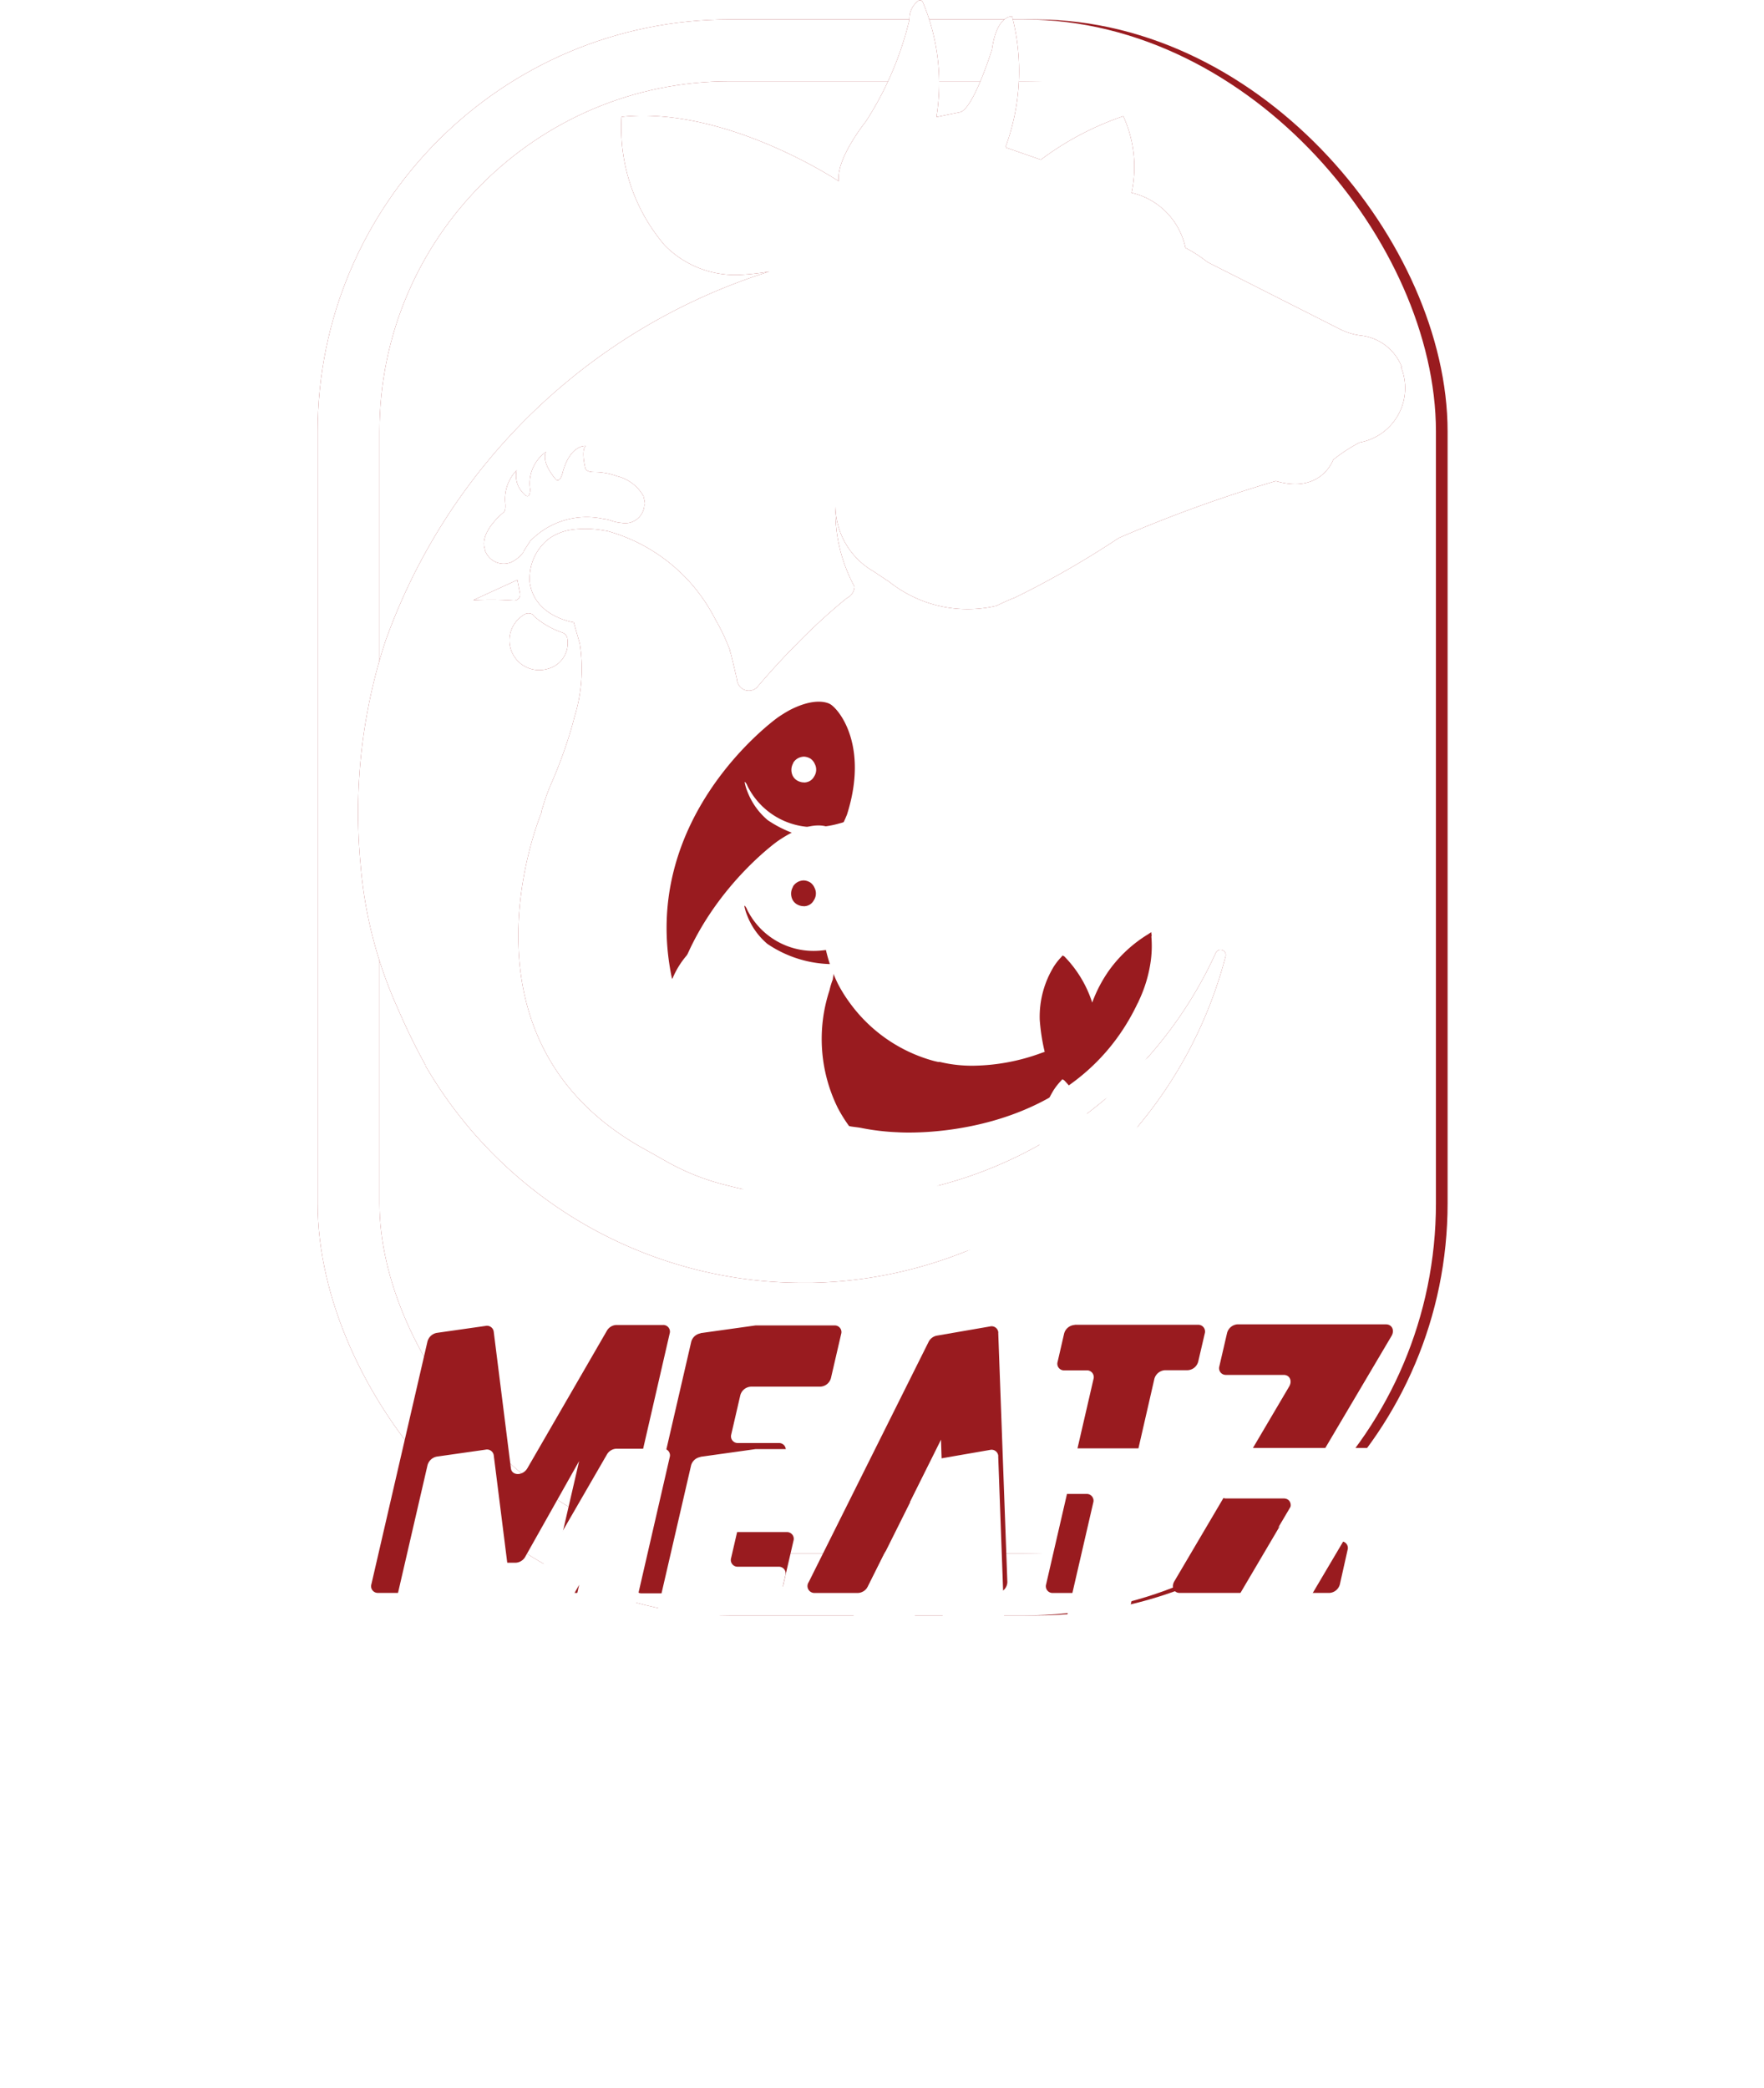 <svg xmlns="http://www.w3.org/2000/svg" xmlns:xlink="http://www.w3.org/1999/xlink" width="42.801" height="50.661" viewBox="0 0 42.801 50.661"><defs><style>.a,.b,.f{fill:none;}.a{stroke:#991b1f;}.a,.b{stroke-width:1.5px;}.b{stroke:#fff;}.c{fill:#991b1f;}.d{fill:#fff;}.e{stroke:none;}.g{filter:url(#k);}.h{filter:url(#i);}.i{filter:url(#g);}.j{filter:url(#e);}.k{filter:url(#c);}.l{filter:url(#a);}</style><filter id="a" x="7.181" y="11.021" width="29.776" height="28.454" filterUnits="userSpaceOnUse"><feOffset dy="3" input="SourceAlpha"/><feGaussianBlur stdDeviation="3" result="b"/><feFlood flood-color="#2a2b2a"/><feComposite operator="in" in2="b"/><feComposite in="SourceGraphic"/></filter><filter id="c" x="0" y="26.147" width="25.251" height="24.5" filterUnits="userSpaceOnUse"><feOffset dy="3" input="SourceAlpha"/><feGaussianBlur stdDeviation="3" result="d"/><feFlood flood-color="#2a2b2a"/><feComposite operator="in" in2="d"/><feComposite in="SourceGraphic"/></filter><filter id="e" x="6.402" y="26.158" width="23.014" height="24.502" filterUnits="userSpaceOnUse"><feOffset dy="3" input="SourceAlpha"/><feGaussianBlur stdDeviation="3" result="f"/><feFlood flood-color="#2a2b2a"/><feComposite operator="in" in2="f"/><feComposite in="SourceGraphic"/></filter><filter id="g" x="10.591" y="26.176" width="22.851" height="24.474" filterUnits="userSpaceOnUse"><feOffset dy="3" input="SourceAlpha"/><feGaussianBlur stdDeviation="3" result="h"/><feFlood flood-color="#2a2b2a"/><feComposite operator="in" in2="h"/><feComposite in="SourceGraphic"/></filter><filter id="i" x="16.375" y="26.141" width="21.864" height="24.508" filterUnits="userSpaceOnUse"><feOffset dy="3" input="SourceAlpha"/><feGaussianBlur stdDeviation="3" result="j"/><feFlood flood-color="#2a2b2a"/><feComposite operator="in" in2="j"/><feComposite in="SourceGraphic"/></filter><filter id="k" x="19.462" y="26.132" width="23.339" height="24.517" filterUnits="userSpaceOnUse"><feOffset dy="3" input="SourceAlpha"/><feGaussianBlur stdDeviation="3" result="l"/><feFlood flood-color="#2a2b2a"/><feComposite operator="in" in2="l"/><feComposite in="SourceGraphic"/></filter></defs><g transform="translate(-166.292 -23.785)"><g class="a" transform="translate(174 24.257)"><rect class="e" width="27.416" height="38.722" rx="10"/><rect class="f" x="0.75" y="0.75" width="25.916" height="37.222" rx="9.25"/></g><g class="b" transform="translate(174 24.257)"><rect class="e" width="27.133" height="38.722" rx="10"/><rect class="f" x="0.75" y="0.75" width="25.633" height="37.222" rx="9.25"/></g><g transform="translate(175 23.785)"><path class="c" d="M155.8,1621.093l-.013-.094-.075.051a3.251,3.251,0,0,0-.934.858,3.322,3.322,0,0,0-.422.8,2.849,2.849,0,0,0-.677-1.121l-.041-.022-.041.047a1.5,1.5,0,0,0-.163.206,2.325,2.325,0,0,0-.351,1.308,4.8,4.8,0,0,0,.12.778h0l-.041.013-.062.022a4.941,4.941,0,0,1-1.609.3,3.329,3.329,0,0,1-.832-.091h-.041c-.049-.011-.1-.022-.15-.037a3.727,3.727,0,0,1-2.009-1.417,3.46,3.46,0,0,1-.271-.437,3.78,3.78,0,0,1-.2-2.848,1.792,1.792,0,0,1,.08-.264c.017-.118.037-.243.062-.361v-.013a2.836,2.836,0,0,1-1.648-.49,1.7,1.7,0,0,1-.492-.693,1.176,1.176,0,0,1-.062-.2c-.017-.084.043.02.043.02.019.038.03.069.049.1a1.8,1.8,0,0,0,1.764.934,2.217,2.217,0,0,0,.434-.08,1.014,1.014,0,0,0,.107-.032c.032-.065.058-.127.082-.187.514-1.62-.153-2.51-.4-2.671-.075-.047-.389-.172-.992.14a3.308,3.308,0,0,0-.3.187h0c-.153.114-3.353,2.482-2.56,6.306a.137.137,0,0,0,.011.024v.011a2.071,2.071,0,0,1,.467-.7.064.064,0,0,1,.028-.019.773.773,0,0,0,.009.09,4.816,4.816,0,0,0,3.431,4.112c.133.036.265.063.4.09.09.015.187.022.273.041a5.65,5.65,0,0,0,.863.1h0s4.179.31,5.814-3.115c.021-.036.035-.073.052-.108h0a3.314,3.314,0,0,0,.267-.888,2.684,2.684,0,0,0,.021-.645m-8.69-4.207a.306.306,0,0,1,.172-.135.311.311,0,0,1,.092-.015.331.331,0,0,1,.159.051.3.3,0,0,1,.1.125.3.3,0,0,1-.017.308.268.268,0,0,1-.206.14.135.135,0,0,1-.05,0h-.017a.347.347,0,0,1-.144-.049.283.283,0,0,1-.1-.11h0a.327.327,0,0,1,.013-.31" transform="translate(-136.563 -1598.383)"/><path class="c" d="M129.359,1533.239a1.211,1.211,0,0,0-1.019-.772,1.576,1.576,0,0,1-.482-.151l-3.22-1.63a3.212,3.212,0,0,0-.531-.344,1.732,1.732,0,0,0-1.308-1.336,2.954,2.954,0,0,0-.2-1.858,7.186,7.186,0,0,0-2,1.056l-.86-.3a5.318,5.318,0,0,0,.163-3.177s-.374-.039-.488.8c0,0-.45,1.45-.779,1.525l-.57.116a5.076,5.076,0,0,0-.336-2.8.077.077,0,0,0-.1-.023.546.546,0,0,0-.219.463h0a7.937,7.937,0,0,1-1.058,2.469s-.738.916-.654,1.452c0,0-2.738-1.833-5.272-1.566a4.38,4.38,0,0,0,1.05,3.121,2.394,2.394,0,0,0,1.869.71,5.258,5.258,0,0,0,.667-.078,14.522,14.522,0,0,0-9.317,8.971,13.366,13.366,0,0,0-.6,5.442,10.5,10.5,0,0,0,.9,3.465c.2.467.428.935.673,1.379v.015a10.589,10.589,0,0,0,9.158,5.265h.206a10.6,10.6,0,0,0,10.051-7.928.127.127,0,0,0-.235-.088,10.206,10.206,0,0,1-11.744,5.682l-.228-.058a5.725,5.725,0,0,1-1.4-.574l-.43-.243c-4.781-2.581-2.689-7.891-2.564-8.2v-.013a.472.472,0,0,1,.032-.12,4.457,4.457,0,0,1,.187-.529,11.286,11.286,0,0,0,.49-1.325c.032-.108.06-.209.084-.308a3.963,3.963,0,0,0,.138-1.8l-.148-.52s-.968-.14-1.069-.987a.2.2,0,0,1,0-.034.089.089,0,0,1,0-.032,1.211,1.211,0,0,1,.475-.983,1.294,1.294,0,0,1,.641-.223,2.56,2.56,0,0,1,.634.021l.136.022a4.193,4.193,0,0,1,2.616,2.138,4.959,4.959,0,0,1,.3.607l.054.135a.236.236,0,0,0,.019.075c.03.116.093.374.159.667a.085.085,0,0,0,.009.047.286.286,0,0,0,.475.122l.035-.043c.321-.374.634-.714.92-1a14.431,14.431,0,0,1,1.222-1.121.325.325,0,0,0,.187-.276,3.837,3.837,0,0,1-.463-1.946,1.842,1.842,0,0,0,.955,1.591l.021.017.3.2a.213.213,0,0,1,.032.021h0a3.053,3.053,0,0,0,2.594.581c.151-.071.3-.144.454-.2a22.321,22.321,0,0,0,2.519-1.447A33.587,33.587,0,0,1,126.3,1536c1.1.321,1.392-.516,1.392-.516a3.953,3.953,0,0,1,.643-.42,1.342,1.342,0,0,0,1-1.835m-22.427,5.661h-.08l.321-.148.748-.342.064.331a.144.144,0,0,1-.155.168,7.772,7.772,0,0,0-.9-.011m1.376.374a2.029,2.029,0,0,0,.7.413.187.187,0,0,1,.131.167.644.644,0,0,1-.471.712.722.722,0,0,1-.6-1.3.2.2,0,0,1,.249,0m2.689-2.686h0a.471.471,0,0,1-.325.434h0a.474.474,0,0,1-.135.021.4.4,0,0,1-.1-.009h-.011a.986.986,0,0,1-.232-.052.948.948,0,0,0-.153-.039.058.058,0,0,1-.021,0,1.9,1.9,0,0,0-1.8.54h0l-.155.243v.013l-.009.013a.809.809,0,0,1-.288.237h0a.479.479,0,0,1-.62-.241.219.219,0,0,1-.022-.051v-.024h0c-.144-.426.463-.9.463-.9.05-.06.03-.215.03-.215a1.014,1.014,0,0,1,.278-.8.6.6,0,0,0,.164.561c.17.2.164-.1.164-.1a.934.934,0,0,1,.383-.906c-.123.275.249.677.249.677.108.067.159-.187.159-.187.187-.678.561-.635.561-.635-.1.071-.054.374-.015.534.019.079.118.1.211.1a1.634,1.634,0,0,1,.561.1,1.007,1.007,0,0,1,.643.49v.019a.184.184,0,0,1,.015.054.428.428,0,0,1,.017.106.041.041,0,0,1,0,.015Z" transform="translate(-104.052 -1524.329)"/><path class="c" d="M107.8,1699.673l-.684,2.957a.278.278,0,0,1-.258.209h-1.071a.162.162,0,0,1-.163-.209l1.361-5.891a.288.288,0,0,1,.228-.209l1.179-.168a.165.165,0,0,1,.2.136l.417,3.317c.024.187.29.187.4,0l1.929-3.336a.277.277,0,0,1,.23-.14H112.7a.161.161,0,0,1,.161.209l-1.4,6.082a.278.278,0,0,1-.258.209h-1.067a.16.16,0,0,1-.161-.209l.69-2.99-1.308,2.323a.281.281,0,0,1-.232.144h-.865a.157.157,0,0,1-.164-.14Z" transform="translate(-105.321 -1664.192)"/><path class="c" d="M141.464,1696.586l1.336-.187h1.916a.161.161,0,0,1,.161.209l-.247,1.067a.279.279,0,0,1-.258.209H142.69a.282.282,0,0,0-.26.211l-.219.948a.163.163,0,0,0,.163.209h.991a.163.163,0,0,1,.163.209l-.159.684a.279.279,0,0,1-.258.209h-.992a.278.278,0,0,0-.258.211l-.148.637a.165.165,0,0,0,.163.211h1.682a.163.163,0,0,1,.163.209l-.247,1.067a.278.278,0,0,1-.258.209h-3.177a.161.161,0,0,1-.161-.209l1.361-5.891a.28.28,0,0,1,.226-.207" transform="translate(-133.176 -1664.241)"/><path class="c" d="M166.912,1696.65l.221,6.052a.273.273,0,0,1-.264.263h-1.052a.157.157,0,0,1-.166-.155l-.03-.789a.159.159,0,0,0-.168-.155h-1.076a.277.277,0,0,0-.237.155l-.394.789a.282.282,0,0,1-.239.155h-1.052a.168.168,0,0,1-.142-.263l2.908-5.827a.282.282,0,0,1,.2-.153l1.293-.224a.163.163,0,0,1,.2.153m-2.146,4.112h.805l-.05-1.518Z" transform="translate(-151.399 -1664.316)"/><path class="c" d="M193.935,1696.31h2.99a.164.164,0,0,1,.163.211l-.159.682a.278.278,0,0,1-.258.209h-.546a.284.284,0,0,0-.26.211l-1.142,4.983a.28.28,0,0,1-.258.211H193.4a.163.163,0,0,1-.161-.211l1.149-4.979a.164.164,0,0,0-.163-.211h-.546a.161.161,0,0,1-.161-.209l.157-.682a.282.282,0,0,1,.258-.211" transform="translate(-176.564 -1664.168)"/><path class="c" d="M211.315,1696.26h3.6c.146,0,.213.146.133.282l-2.779,4.7c-.082.136-.013.282.133.282h1.419a.161.161,0,0,1,.161.209l-.187.834a.279.279,0,0,1-.258.209h-3.626c-.146,0-.213-.144-.133-.281l2.787-4.728c.08-.137.013-.281-.133-.281h-1.4a.162.162,0,0,1-.161-.209l.187-.807a.281.281,0,0,1,.258-.211" transform="translate(-189.993 -1664.128)"/></g><g transform="translate(175 23.785)"><g class="l" transform="matrix(1, 0, 0, 1, -8.71, 0)"><path class="d" d="M155.8,1621.093l-.013-.094-.075.051a3.251,3.251,0,0,0-.934.858,3.322,3.322,0,0,0-.422.8,2.849,2.849,0,0,0-.677-1.121l-.041-.022-.041.047a1.5,1.5,0,0,0-.163.206,2.325,2.325,0,0,0-.351,1.308,4.8,4.8,0,0,0,.12.778h0l-.041.013-.062.022a4.941,4.941,0,0,1-1.609.3,3.329,3.329,0,0,1-.832-.091h-.041c-.049-.011-.1-.022-.15-.037a3.727,3.727,0,0,1-2.009-1.417,3.46,3.46,0,0,1-.271-.437,3.78,3.78,0,0,1-.2-2.848,1.792,1.792,0,0,1,.08-.264c.017-.118.037-.243.062-.361v-.013a2.836,2.836,0,0,1-1.648-.49,1.7,1.7,0,0,1-.492-.693,1.176,1.176,0,0,1-.062-.2c-.017-.084.043.02.043.02.019.038.03.069.049.1a1.8,1.8,0,0,0,1.764.934,2.217,2.217,0,0,0,.434-.08,1.014,1.014,0,0,0,.107-.032c.032-.065.058-.127.082-.187.514-1.62-.153-2.51-.4-2.671-.075-.047-.389-.172-.992.14a3.308,3.308,0,0,0-.3.187h0c-.153.114-3.353,2.482-2.56,6.306a.137.137,0,0,0,.011.024v.011a2.071,2.071,0,0,1,.467-.7.064.064,0,0,1,.028-.019.773.773,0,0,0,.009.09,4.816,4.816,0,0,0,3.431,4.112c.133.036.265.063.4.09.09.015.187.022.273.041a5.65,5.65,0,0,0,.863.1h0s4.179.31,5.814-3.115c.021-.036.035-.073.052-.108h0a3.314,3.314,0,0,0,.267-.888,2.684,2.684,0,0,0,.021-.645m-8.69-4.207a.306.306,0,0,1,.172-.135.311.311,0,0,1,.092-.015.331.331,0,0,1,.159.051.3.3,0,0,1,.1.125.3.3,0,0,1-.017.308.268.268,0,0,1-.206.14.135.135,0,0,1-.05,0h-.017a.347.347,0,0,1-.144-.049.283.283,0,0,1-.1-.11h0a.327.327,0,0,1,.013-.31" transform="translate(-127.86 -1598.38)"/></g><path class="d" d="M129.359,1533.239a1.211,1.211,0,0,0-1.019-.772,1.576,1.576,0,0,1-.482-.151l-3.22-1.63a3.212,3.212,0,0,0-.531-.344,1.732,1.732,0,0,0-1.308-1.336,2.954,2.954,0,0,0-.2-1.858,7.186,7.186,0,0,0-2,1.056l-.86-.3a5.318,5.318,0,0,0,.163-3.177s-.374-.039-.488.8c0,0-.45,1.45-.779,1.525l-.57.116a5.076,5.076,0,0,0-.336-2.8.077.077,0,0,0-.1-.023.546.546,0,0,0-.219.463h0a7.937,7.937,0,0,1-1.058,2.469s-.738.916-.654,1.452c0,0-2.738-1.833-5.272-1.566a4.38,4.38,0,0,0,1.05,3.121,2.394,2.394,0,0,0,1.869.71,5.258,5.258,0,0,0,.667-.078,14.522,14.522,0,0,0-9.317,8.971,13.366,13.366,0,0,0-.6,5.442,10.5,10.5,0,0,0,.9,3.465c.2.467.428.935.673,1.379v.015a10.589,10.589,0,0,0,9.158,5.265h.206a10.6,10.6,0,0,0,10.051-7.928.127.127,0,0,0-.235-.088,10.206,10.206,0,0,1-11.744,5.682l-.228-.058a5.725,5.725,0,0,1-1.4-.574l-.43-.243c-4.781-2.581-2.689-7.891-2.564-8.2v-.013a.472.472,0,0,1,.032-.12,4.457,4.457,0,0,1,.187-.529,11.286,11.286,0,0,0,.49-1.325c.032-.108.06-.209.084-.308a3.963,3.963,0,0,0,.138-1.8l-.148-.52s-.968-.14-1.069-.987a.2.2,0,0,1,0-.034.089.089,0,0,1,0-.032,1.211,1.211,0,0,1,.475-.983,1.294,1.294,0,0,1,.641-.223,2.56,2.56,0,0,1,.634.021l.136.022a4.193,4.193,0,0,1,2.616,2.138,4.959,4.959,0,0,1,.3.607l.054.135a.236.236,0,0,0,.019.075c.03.116.093.374.159.667a.085.085,0,0,0,.009.047.286.286,0,0,0,.475.122l.035-.043c.321-.374.634-.714.92-1a14.431,14.431,0,0,1,1.222-1.121.325.325,0,0,0,.187-.276,3.837,3.837,0,0,1-.463-1.946,1.842,1.842,0,0,0,.955,1.591l.021.017.3.2a.213.213,0,0,1,.032.021h0a3.053,3.053,0,0,0,2.594.581c.151-.071.3-.144.454-.2a22.321,22.321,0,0,0,2.519-1.447A33.587,33.587,0,0,1,126.3,1536c1.1.321,1.392-.516,1.392-.516a3.953,3.953,0,0,1,.643-.42,1.342,1.342,0,0,0,1-1.835m-22.427,5.661h-.08l.321-.148.748-.342.064.331a.144.144,0,0,1-.155.168,7.772,7.772,0,0,0-.9-.011m1.376.374a2.029,2.029,0,0,0,.7.413.187.187,0,0,1,.131.167.644.644,0,0,1-.471.712.722.722,0,0,1-.6-1.3.2.2,0,0,1,.249,0m2.689-2.686h0a.471.471,0,0,1-.325.434h0a.474.474,0,0,1-.135.021.4.4,0,0,1-.1-.009h-.011a.986.986,0,0,1-.232-.052.948.948,0,0,0-.153-.039.058.058,0,0,1-.021,0,1.9,1.9,0,0,0-1.8.54h0l-.155.243v.013l-.009.013a.809.809,0,0,1-.288.237h0a.479.479,0,0,1-.62-.241.219.219,0,0,1-.022-.051v-.024h0c-.144-.426.463-.9.463-.9.05-.06.03-.215.03-.215a1.014,1.014,0,0,1,.278-.8.6.6,0,0,0,.164.561c.17.2.164-.1.164-.1a.934.934,0,0,1,.383-.906c-.123.275.249.677.249.677.108.067.159-.187.159-.187.187-.678.561-.635.561-.635-.1.071-.054.374-.015.534.019.079.118.1.211.1a1.634,1.634,0,0,1,.561.1,1.007,1.007,0,0,1,.643.49v.019a.184.184,0,0,1,.015.054.428.428,0,0,1,.017.106.041.041,0,0,1,0,.015Z" transform="translate(-104.052 -1524.329)"/><g class="k" transform="matrix(1, 0, 0, 1, -8.71, 0)"><path class="d" d="M107.8,1699.673l-.684,2.957a.278.278,0,0,1-.258.209h-1.071a.162.162,0,0,1-.163-.209l1.361-5.891a.288.288,0,0,1,.228-.209l1.179-.168a.165.165,0,0,1,.2.136l.417,3.317c.024.187.29.187.4,0l1.929-3.336a.277.277,0,0,1,.23-.14H112.7a.161.161,0,0,1,.161.209l-1.4,6.082a.278.278,0,0,1-.258.209h-1.067a.16.16,0,0,1-.161-.209l.69-2.99-1.308,2.323a.281.281,0,0,1-.232.144h-.865a.157.157,0,0,1-.164-.14Z" transform="translate(-96.61 -1664.19)"/></g><g class="j" transform="matrix(1, 0, 0, 1, -8.71, 0)"><path class="d" d="M141.464,1696.586l1.336-.187h1.916a.161.161,0,0,1,.161.209l-.247,1.067a.279.279,0,0,1-.258.209H142.69a.282.282,0,0,0-.26.211l-.219.948a.163.163,0,0,0,.163.209h.991a.163.163,0,0,1,.163.209l-.159.684a.279.279,0,0,1-.258.209h-.992a.278.278,0,0,0-.258.211l-.148.637a.165.165,0,0,0,.163.211h1.682a.163.163,0,0,1,.163.209l-.247,1.067a.278.278,0,0,1-.258.209h-3.177a.161.161,0,0,1-.161-.209l1.361-5.891a.28.28,0,0,1,.226-.207" transform="translate(-124.47 -1664.24)"/></g><g class="i" transform="matrix(1, 0, 0, 1, -8.71, 0)"><path class="d" d="M166.912,1696.65l.221,6.052a.273.273,0,0,1-.264.263h-1.052a.157.157,0,0,1-.166-.155l-.03-.789a.159.159,0,0,0-.168-.155h-1.076a.277.277,0,0,0-.237.155l-.394.789a.282.282,0,0,1-.239.155h-1.052a.168.168,0,0,1-.142-.263l2.908-5.827a.282.282,0,0,1,.2-.153l1.293-.224a.163.163,0,0,1,.2.153m-2.146,4.112h.805l-.05-1.518Z" transform="translate(-142.69 -1664.32)"/></g><g class="h" transform="matrix(1, 0, 0, 1, -8.71, 0)"><path class="d" d="M193.935,1696.31h2.99a.164.164,0,0,1,.163.211l-.159.682a.278.278,0,0,1-.258.209h-.546a.284.284,0,0,0-.26.211l-1.142,4.983a.28.28,0,0,1-.258.211H193.4a.163.163,0,0,1-.161-.211l1.149-4.979a.164.164,0,0,0-.163-.211h-.546a.161.161,0,0,1-.161-.209l.157-.682a.282.282,0,0,1,.258-.211" transform="translate(-167.86 -1664.17)"/></g><g class="g" transform="matrix(1, 0, 0, 1, -8.71, 0)"><path class="d" d="M211.315,1696.26h3.6c.146,0,.213.146.133.282l-2.779,4.7c-.082.136-.013.282.133.282h1.419a.161.161,0,0,1,.161.209l-.187.834a.279.279,0,0,1-.258.209h-3.626c-.146,0-.213-.144-.133-.281l2.787-4.728c.08-.137.013-.281-.133-.281h-1.4a.162.162,0,0,1-.161-.209l.187-.807a.281.281,0,0,1,.258-.211" transform="translate(-181.28 -1664.13)"/></g></g></g></svg>